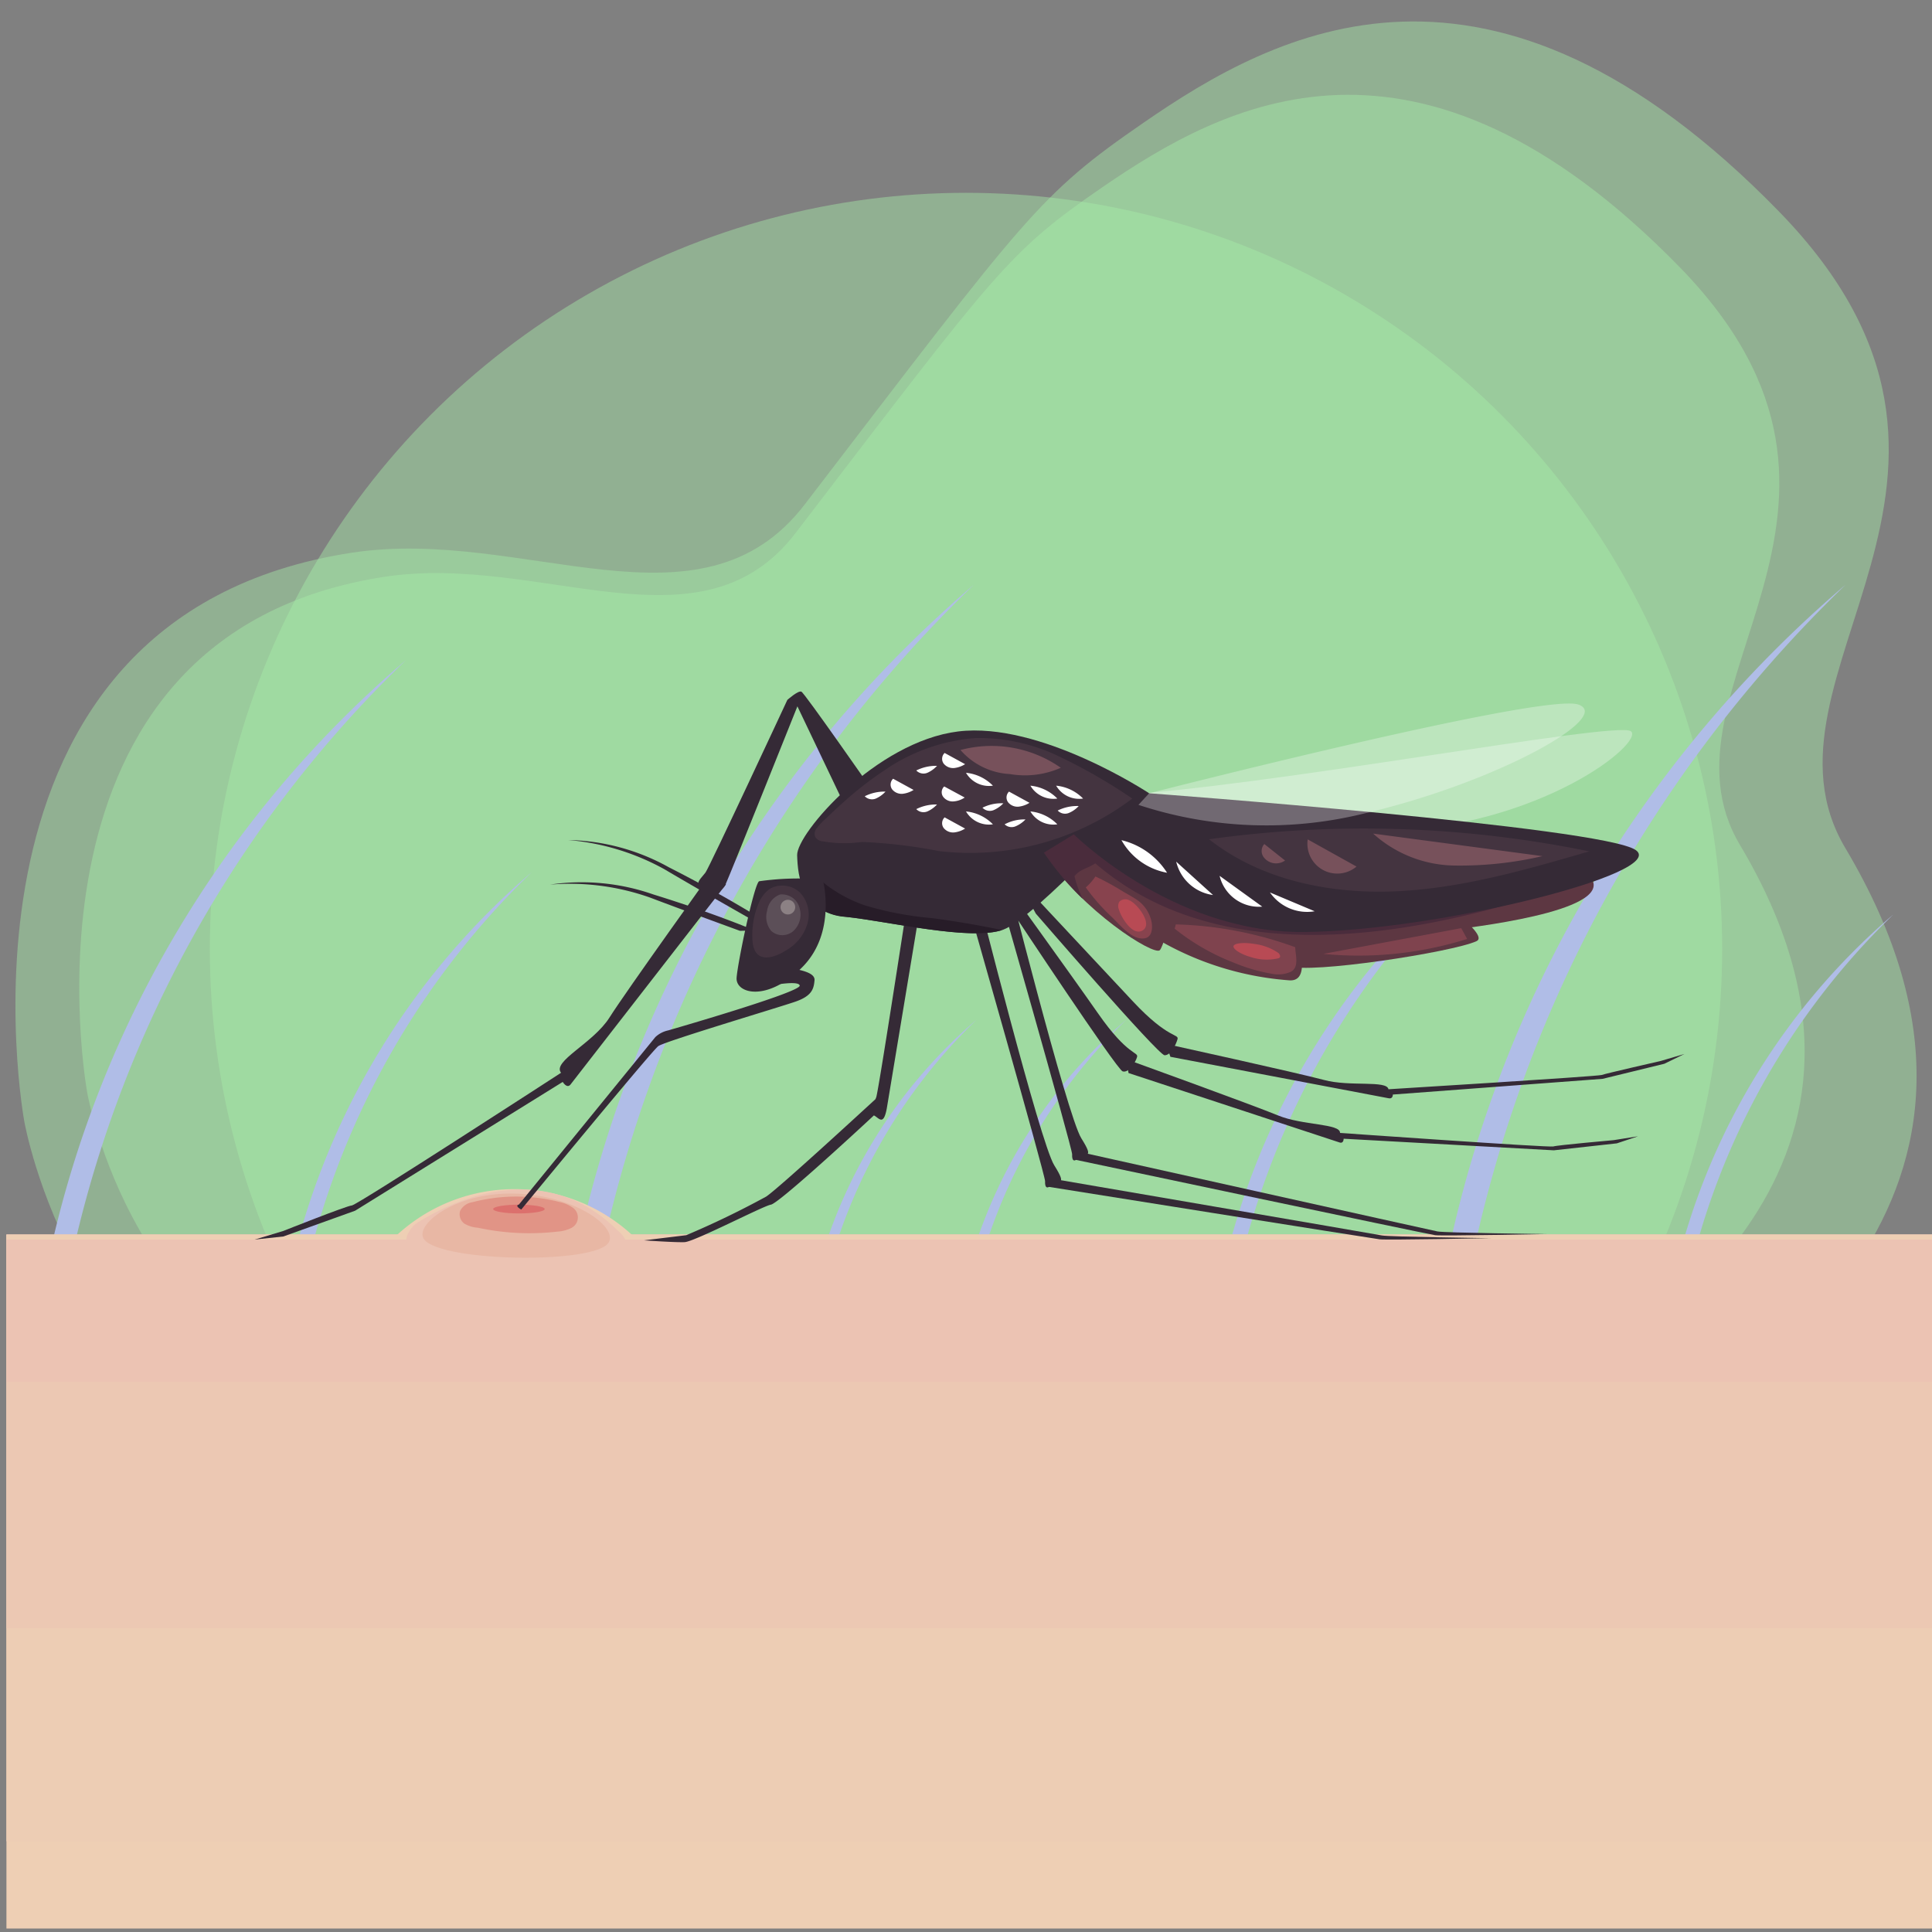 <svg xmlns="http://www.w3.org/2000/svg" viewBox="0 0 150 150"><rect x="0" y="0" width="150" height="150" fill="#808080" stroke="none"/><defs><style>.cls-1{isolation:isolate;}.cls-2{fill:#a6eda8;opacity:0.44;}.cls-3{fill:#b0bde7;}.cls-4{fill:#eecfb4;}.cls-5{fill:#edcdb4;}.cls-6{fill:#ecc8b3;}.cls-7{fill:#ecc3b3;}.cls-8{fill:#e8b7a4;}.cls-9{fill:#e19486;}.cls-10{fill:#dc706d;}.cls-11{fill:#352a36;}.cls-12,.cls-23{fill:#fff;}.cls-12{opacity:0.3;mix-blend-mode:screen;}.cls-13{fill:#5d3742;}.cls-14{fill:#271c28;}.cls-15{fill:#4a2c3c;}.cls-16{fill:#443440;}.cls-17{fill:#5c4f58;}.cls-18{fill:#8c8184;}.cls-19{fill:#88434e;}.cls-20{fill:#7f434e;}.cls-21{fill:#b84a54;}.cls-22{fill:#77515b;}</style></defs><title>Mesa de trabajo 2</title><g class="cls-1"><g id="Capa_1" data-name="Capa 1"><circle class="cls-2" cx="75" cy="73.68" r="58.71"/><path class="cls-2" d="M88.78,9.53c-8.15,5.62-9,7.07-26.29,29.62-8.1,10.59-21.83,1.72-35.16,3.76C-5.4,47.91,1.89,87.09,1.89,87.09s4,22.62,23.6,25.66,25.13-2,39.08,7.9,53.25-.68,62-6.81,33.07-20.52,16.7-48c-8-13.46,15-28.72-5.14-49.41C115.66-6.64,99,2.47,88.78,9.53Z"/><path class="cls-2" d="M85.64,14.5c-7.4,5.09-8.19,6.41-23.86,26.87C54.43,51,42,42.94,29.87,44.78.17,49.32,6.78,84.88,6.78,84.88s3.65,20.53,21.42,23.29,22.81-1.86,35.46,7.16,48.33-.61,56.28-6.17,30-18.63,15.15-43.56c-7.28-12.21,13.61-26.06-4.66-44.84C110-.18,95,8.09,85.64,14.5Z"/><path class="cls-3" d="M4.53,103.17a91.57,91.57,0,0,1,27-51.93A84.3,84.3,0,0,0,3.53,98.94C3.23,100.49,4.14,101.64,4.53,103.17Z"/><path class="cls-3" d="M45.62,103.17a101.78,101.78,0,0,1,30-57.78,93.66,93.66,0,0,0-31.1,53.07C44.17,100.18,45.18,101.47,45.62,103.17Z"/><path class="cls-3" d="M113.3,103.17a101.85,101.85,0,0,1,30-57.78,93.68,93.68,0,0,0-31.11,53.07C111.86,100.18,112.87,101.47,113.3,103.17Z"/><path class="cls-3" d="M75,103.17a42.32,42.32,0,0,1,12.45-24,39,39,0,0,0-12.91,22C74.44,101.93,74.86,102.46,75,103.17Z"/><path class="cls-3" d="M63.36,103.17a42.27,42.27,0,0,1,12.46-24,38.92,38.92,0,0,0-12.92,22C62.76,101.93,63.18,102.46,63.36,103.17Z"/><path class="cls-3" d="M130.33,103.17A56.77,56.77,0,0,1,147,71a52.2,52.2,0,0,0-17.32,29.56C129.53,101.51,130.09,102.22,130.33,103.17Z"/><path class="cls-3" d="M22.89,103.17a62.48,62.48,0,0,1,18.4-35.46,57.51,57.51,0,0,0-19.08,32.57C22,101.34,22.62,102.12,22.89,103.17Z"/><path class="cls-3" d="M95.29,103.17a62.48,62.48,0,0,1,18.4-35.46,57.51,57.51,0,0,0-19.08,32.57C94.4,101.34,95,102.12,95.29,103.17Z"/><rect class="cls-4" x="0.5" y="95.86" width="149.5" height="53.87"/><rect class="cls-5" x="0.5" y="95.86" width="149.5" height="47.1"/><rect class="cls-6" x="0.5" y="95.86" width="149.5" height="30.55"/><rect class="cls-7" x="0.5" y="95.86" width="149.5" height="11.42"/><rect class="cls-4" x="0.5" y="95.86" width="149.5" height="0.38"/><path class="cls-4" d="M49.45,96.24a13.48,13.48,0,0,0-19,0Z"/><path class="cls-7" d="M35.39,98.61a7,7,0,0,1-2.79-.44,2,2,0,0,1-1-2.21,2.12,2.12,0,0,1,1-1.15c4.94-3,10.83-3.79,15.37.74a2.22,2.22,0,0,1,.83,2c-.56,2.21-5,1.41-6.45,1.4Q38.88,98.88,35.39,98.61Z"/><path class="cls-8" d="M32.94,96.24c-.86-1.07,2.32-3.68,7-3.57s8,2.58,7.33,3.77C46.4,98.16,34.33,98,32.94,96.24Z"/><path class="cls-9" d="M36.67,93.34a13.55,13.55,0,0,1,6.84,0,2.64,2.64,0,0,1,.91.39.92.92,0,0,1-.13,1.64,2.78,2.78,0,0,1-1,.25,18.94,18.94,0,0,1-6.19-.3A2.39,2.39,0,0,1,36.05,95a.9.9,0,0,1-.32-1A1.28,1.28,0,0,1,36.67,93.34Z"/><ellipse class="cls-10" cx="40.29" cy="93.87" rx="2" ry="0.34"/><path class="cls-11" d="M44.28,84.22,56.36,68.67l-.77-1.43S48.58,77,47.32,79s-4.47,3.4-3.76,4.29c0,0-15.82,10.27-16.24,10.3S22,95.57,22,95.57l-2.23.67L22,96l5.57-2L43.69,84S44,84.53,44.28,84.22Z"/><path class="cls-11" d="M104,88.7,87.62,83.31l-.2-1.08s9.89,3.58,11.8,4.37,4.85.62,4.82,1.36c0,0,16.26,1.15,16.56,1.05s4.69-.49,4.69-.49l1.89-.3-1.65.55-4.89.54-16.32-.9S104.33,88.81,104,88.7Z"/><path class="cls-11" d="M40.47,93.91S50.6,81.59,51.11,81.22s9.34-3,10.64-3.45,1.43-1,1.49-1.66-1.33-.83-2.08-1a11.12,11.12,0,0,0-3.1.6l.78,1S62,76,62.09,76.52,51.88,80,51.88,80a2.1,2.1,0,0,0-1,.52l-10.59,13S39.91,93.59,40.47,93.91Z"/><path class="cls-11" d="M67.76,61.41s-5.29-7.6-5.54-7.71-1.09.64-1.09.64-6.05,13-6.36,13.41-.76.77-.44,1,1.56.89,2-.08,5.58-13.83,5.58-13.83l3.55,7.44Z"/><path class="cls-11" d="M72.1,64.68c-.29-.06-1,1.17-1,1.17s-2.85,18.7-3.07,19.34l-.06.15c-1.24,1.14-7.55,6.94-8.48,7.56a68.56,68.56,0,0,1-6.21,3L50,96.3s2.39.17,3.15.14,6.14-2.83,6.7-2.91,6-5.07,8-6.93h0c.39.19.74.86,1-.54l3.29-19.84L76,70.72a1.31,1.31,0,0,0,2.19-.34h0S72.4,64.73,72.1,64.68Z"/><path class="cls-11" d="M57.45,72.27s-4.31-1.57-7-2.59a18.67,18.67,0,0,0-7.74-1,16.8,16.8,0,0,1,8,.76c4.87,1.51,7.88,2.8,7.88,2.8Z"/><path class="cls-11" d="M58.07,71.23s-4-2.27-6.48-3.74a18.65,18.65,0,0,0-7.46-2.27,16.65,16.65,0,0,1,7.79,2.11c4.54,2.31,7.3,4.09,7.3,4.09Z"/><path class="cls-11" d="M75.06,69.89s6.1,21.37,6.08,21.82.12.69.53.24,1.28.28.18-1.48-6-21.23-6-21.23Z"/><path class="cls-11" d="M81.6,91.5s25.13,4.31,25.69,4.42,8.47.21,8.47.21-8.07.16-8.65.09-25.79-4.09-25.79-4.09Z"/><path class="cls-11" d="M77.15,67.8s6.11,21.36,6.09,21.82.12.68.53.23,1.28.28.18-1.48-6-21.23-6-21.23Z"/><path class="cls-11" d="M83.7,89.41s27.35,6.09,27.91,6.2,8.47.2,8.47.2-8.07.16-8.65.09-28-5.87-28-5.87Z"/><path class="cls-11" d="M78.7,70.93s8,12.1,8.46,12.25,1-.69,1.12-1.11-.71-.07-3-3.35-7.75-10.83-7.75-10.83Z"/><path class="cls-11" d="M107.82,85.27,90.87,82.05l-.34-1s10.27,2.26,12.27,2.8,4.88,0,5,.72c0,0,16.27-1,16.56-1.11s4.59-1.09,4.59-1.09l1.83-.54-1.56.76-4.79,1.17-16.29,1.22S108.15,85.34,107.82,85.27Z"/><path class="cls-11" d="M80.42,70.93s9.51,11,10,11,.87-.8,1-1.24-.71,0-3.45-2.93-9.1-9.73-9.1-9.73Z"/><path class="cls-12" d="M86.18,61.77c11.92-.61,39.33-5.83,40.44-5s-6.9,7.46-19.53,7.84S86.18,61.77,86.18,61.77Z"/><path class="cls-13" d="M81.05,66.24c3,4.52,8.56,8,9,7.53s1.77-6.06,1.77-6.06L84.64,64Z"/><path class="cls-13" d="M113,72.16c2.14-.28,13.51-1.67,10.1-4.45s-12.38,1.45-12.38,1.45Z"/><path class="cls-13" d="M100.07,75c1.51.65,12.71-1.07,14.57-1.93,1.11-.51-3.91-3.92-3.91-3.92L99.39,71.34Z"/><path class="cls-13" d="M87.8,71.57a23.67,23.67,0,0,0,12.27,4.54c2.63.24-.68-6.7-.68-6.7l-9.93-1.92Z"/><path class="cls-11" d="M65.64,71.18c3.26.33,9.75,1.91,12.25,1S89.22,61.59,89.22,61.59,80.77,56,74.39,56.79s-12.55,7.92-12.5,9.61S62.24,70.83,65.64,71.18Z"/><path class="cls-14" d="M77.8,72.21q-2.72-.57-5.47-.93a25.55,25.55,0,0,1-5.22-1,10.86,10.86,0,0,1-3.48-2L63,70a4,4,0,0,0,2.63,1.18C68.86,71.51,75.25,73.05,77.8,72.21Z"/><path class="cls-15" d="M123.55,68.17a2.06,2.06,0,0,0-.44-.46c-3.4-2.79-12.38,1.45-12.38,1.45l-10.59,2c-.39-1-.75-1.78-.75-1.78l-7.65-1.48.05-.22L84.64,64l-3.59,2.2a22.28,22.28,0,0,0,3,3.57,9.05,9.05,0,0,1-.63-1.74c.45-.57,1-.58,1.62-1,7.9,6.81,20.62,7.54,38.28,1.18Z"/><path class="cls-11" d="M89.22,61.59S124.45,64.2,127,66s-15.51,6.3-25.82,6.36-18-7.76-18-7.76Z"/><path class="cls-11" d="M63.88,68.29a21.67,21.67,0,0,0-4.94.13c-.38.18-1.66,6.26-1.75,7.49s2.35,1.92,5.08-.8S63.88,68.29,63.88,68.29Z"/><path class="cls-16" d="M59.78,69a2.62,2.62,0,0,0-.87,1.1A6.49,6.49,0,0,0,58.42,73c.11,1.77,1.48,1.54,2.75.7a3.51,3.51,0,0,0,1.52-2,2.49,2.49,0,0,0-.56-2.38A2,2,0,0,0,59.78,69Z"/><path class="cls-17" d="M62.1,70.59a1.73,1.73,0,0,1-.51,1.7,1.3,1.3,0,0,1-1.7,0,1.7,1.7,0,0,1-.33-1.58,1.57,1.57,0,0,1,1-1.26A1.41,1.41,0,0,1,62.1,70.59Z"/><circle class="cls-18" cx="61.17" cy="70.43" r="0.57"/><path class="cls-16" d="M66.91,65.37a9.79,9.79,0,0,1-3.15-.07.73.73,0,0,1-.45-.29.65.65,0,0,1,.09-.69,4.92,4.92,0,0,1,.66-.71c.47-.45.94-.9,1.43-1.33a27.37,27.37,0,0,1,3.13-2.44,14.34,14.34,0,0,1,7.16-2.54,14.44,14.44,0,0,1,6.41,1.41A42.84,42.84,0,0,1,87.91,62a20.88,20.88,0,0,1-15,4.08A38.94,38.94,0,0,0,66.91,65.37Z"/><path class="cls-12" d="M89.22,61.59s30.57-7.83,33.32-6.89-6.24,6-16.43,8.41a31.71,31.71,0,0,1-17.72-.62Z"/><path class="cls-19" d="M88.21,69.82c-.32-.21-.67-.4-1-.59a19.91,19.91,0,0,0-2.16-1.18,4.39,4.39,0,0,1-.75.85,15.69,15.69,0,0,0,2,2.28c.58.55,1.38,1.55,2.21,1.67s1-.52.91-1.2A2.73,2.73,0,0,0,88.21,69.82Z"/><path class="cls-20" d="M100.56,73.54a29.22,29.22,0,0,0-9.27-1.77l-.09.33a17.19,17.19,0,0,0,4.59,2.64,13.37,13.37,0,0,0,2.94.86,2.44,2.44,0,0,0,1.51-.16C100.88,75.07,100.58,74.17,100.56,73.54Z"/><path class="cls-20" d="M113.45,72.06l-10.71,2a28.17,28.17,0,0,0,11.17-1.16Z"/><path class="cls-21" d="M86.87,70.61c.16.57,1,2,1.76,1.67,1-.45-.36-2.15-.95-2.38a.67.67,0,0,0-.77.1A.68.68,0,0,0,86.87,70.61Z"/><path class="cls-21" d="M99.27,74a4.21,4.21,0,0,0-1.86-.71c-.78-.13-1.47-.08-1.62.12s.41.63,1.27.88a4,4,0,0,0,2.2.11C99.43,74.34,99.43,74.2,99.27,74Z"/><path class="cls-22" d="M82.36,59.61a6.88,6.88,0,0,1-3.94.49,5.49,5.49,0,0,1-3.85-1.87A9.37,9.37,0,0,1,82.36,59.61Z"/><path class="cls-23" d="M73.34,58.46l1.59.87a2,2,0,0,1-.85.3.94.94,0,0,1-.81-.34A.63.63,0,0,1,73.34,58.46Z"/><path class="cls-23" d="M72.75,59.46A2.26,2.26,0,0,1,72,60a.78.78,0,0,1-.86-.18A3.4,3.4,0,0,1,72.75,59.46Z"/><path class="cls-23" d="M75,60a3.38,3.38,0,0,1,2.09,1A2.07,2.07,0,0,1,75,60Z"/><path class="cls-23" d="M73.31,61.06l1.59.86a1.78,1.78,0,0,1-.85.3.92.92,0,0,1-.81-.34A.61.61,0,0,1,73.31,61.06Z"/><path class="cls-23" d="M73.34,63.46l1.59.87a2,2,0,0,1-.85.3.94.94,0,0,1-.81-.34A.63.63,0,0,1,73.34,63.46Z"/><path class="cls-23" d="M72.75,62.46A2.26,2.26,0,0,1,72,63a.78.78,0,0,1-.86-.18A3.4,3.4,0,0,1,72.75,62.46Z"/><path class="cls-23" d="M75,63a3.38,3.38,0,0,1,2.09,1A2.07,2.07,0,0,1,75,63Z"/><path class="cls-23" d="M82,61a3.38,3.38,0,0,1,2.09,1A2.07,2.07,0,0,1,82,61Z"/><path class="cls-23" d="M69.34,60.46l1.59.87a2,2,0,0,1-.85.3.94.94,0,0,1-.81-.34A.63.63,0,0,1,69.34,60.46Z"/><path class="cls-23" d="M68.75,61.46A2.26,2.26,0,0,1,68,62a.78.78,0,0,1-.86-.18A3.4,3.4,0,0,1,68.75,61.46Z"/><path class="cls-23" d="M78.34,61.46l1.59.87a2,2,0,0,1-.85.3.94.94,0,0,1-.81-.34A.63.63,0,0,1,78.34,61.46Z"/><path class="cls-23" d="M77.9,62.37a2.32,2.32,0,0,1-.76.53.78.78,0,0,1-.86-.19A3.24,3.24,0,0,1,77.9,62.37Z"/><path class="cls-23" d="M79.62,63.62a2.32,2.32,0,0,1-.76.53A.78.78,0,0,1,78,64,3.24,3.24,0,0,1,79.62,63.62Z"/><path class="cls-23" d="M83.75,62.58a2.16,2.16,0,0,1-.77.54.78.78,0,0,1-.86-.19A3.4,3.4,0,0,1,83.75,62.58Z"/><path class="cls-23" d="M80,63a3.38,3.38,0,0,1,2.09,1A2.07,2.07,0,0,1,80,63Z"/><path class="cls-23" d="M80,61a3.38,3.38,0,0,1,2.09,1A2.07,2.07,0,0,1,80,61Z"/><path class="cls-16" d="M93.87,65.16a87.12,87.12,0,0,1,29.52.94c-4.92,1.43-9.9,2.87-15,3.1S97.9,68.34,93.87,65.16Z"/><path class="cls-22" d="M106.61,64.72l13.15,1.75a28.38,28.38,0,0,1-6.86.73A9.61,9.61,0,0,1,106.61,64.72Z"/><path class="cls-22" d="M105.32,67.28a2.32,2.32,0,0,1-3.79-2.11Z"/><path class="cls-22" d="M99.77,66.81a1.2,1.2,0,0,1-1.61-.2.81.81,0,0,1,0-1.08Z"/><path class="cls-23" d="M90.61,67.76a5.81,5.81,0,0,0-3.54-2.53A5.11,5.11,0,0,0,90.61,67.76Z"/><path class="cls-23" d="M94.18,69.49,91.32,66.9A3.41,3.41,0,0,0,94.18,69.49Z"/><path class="cls-23" d="M94.69,68A3.13,3.13,0,0,0,98,70.39Z"/><path class="cls-23" d="M98.6,69.29a3.51,3.51,0,0,0,3.47,1.46Z"/></g></g></svg>